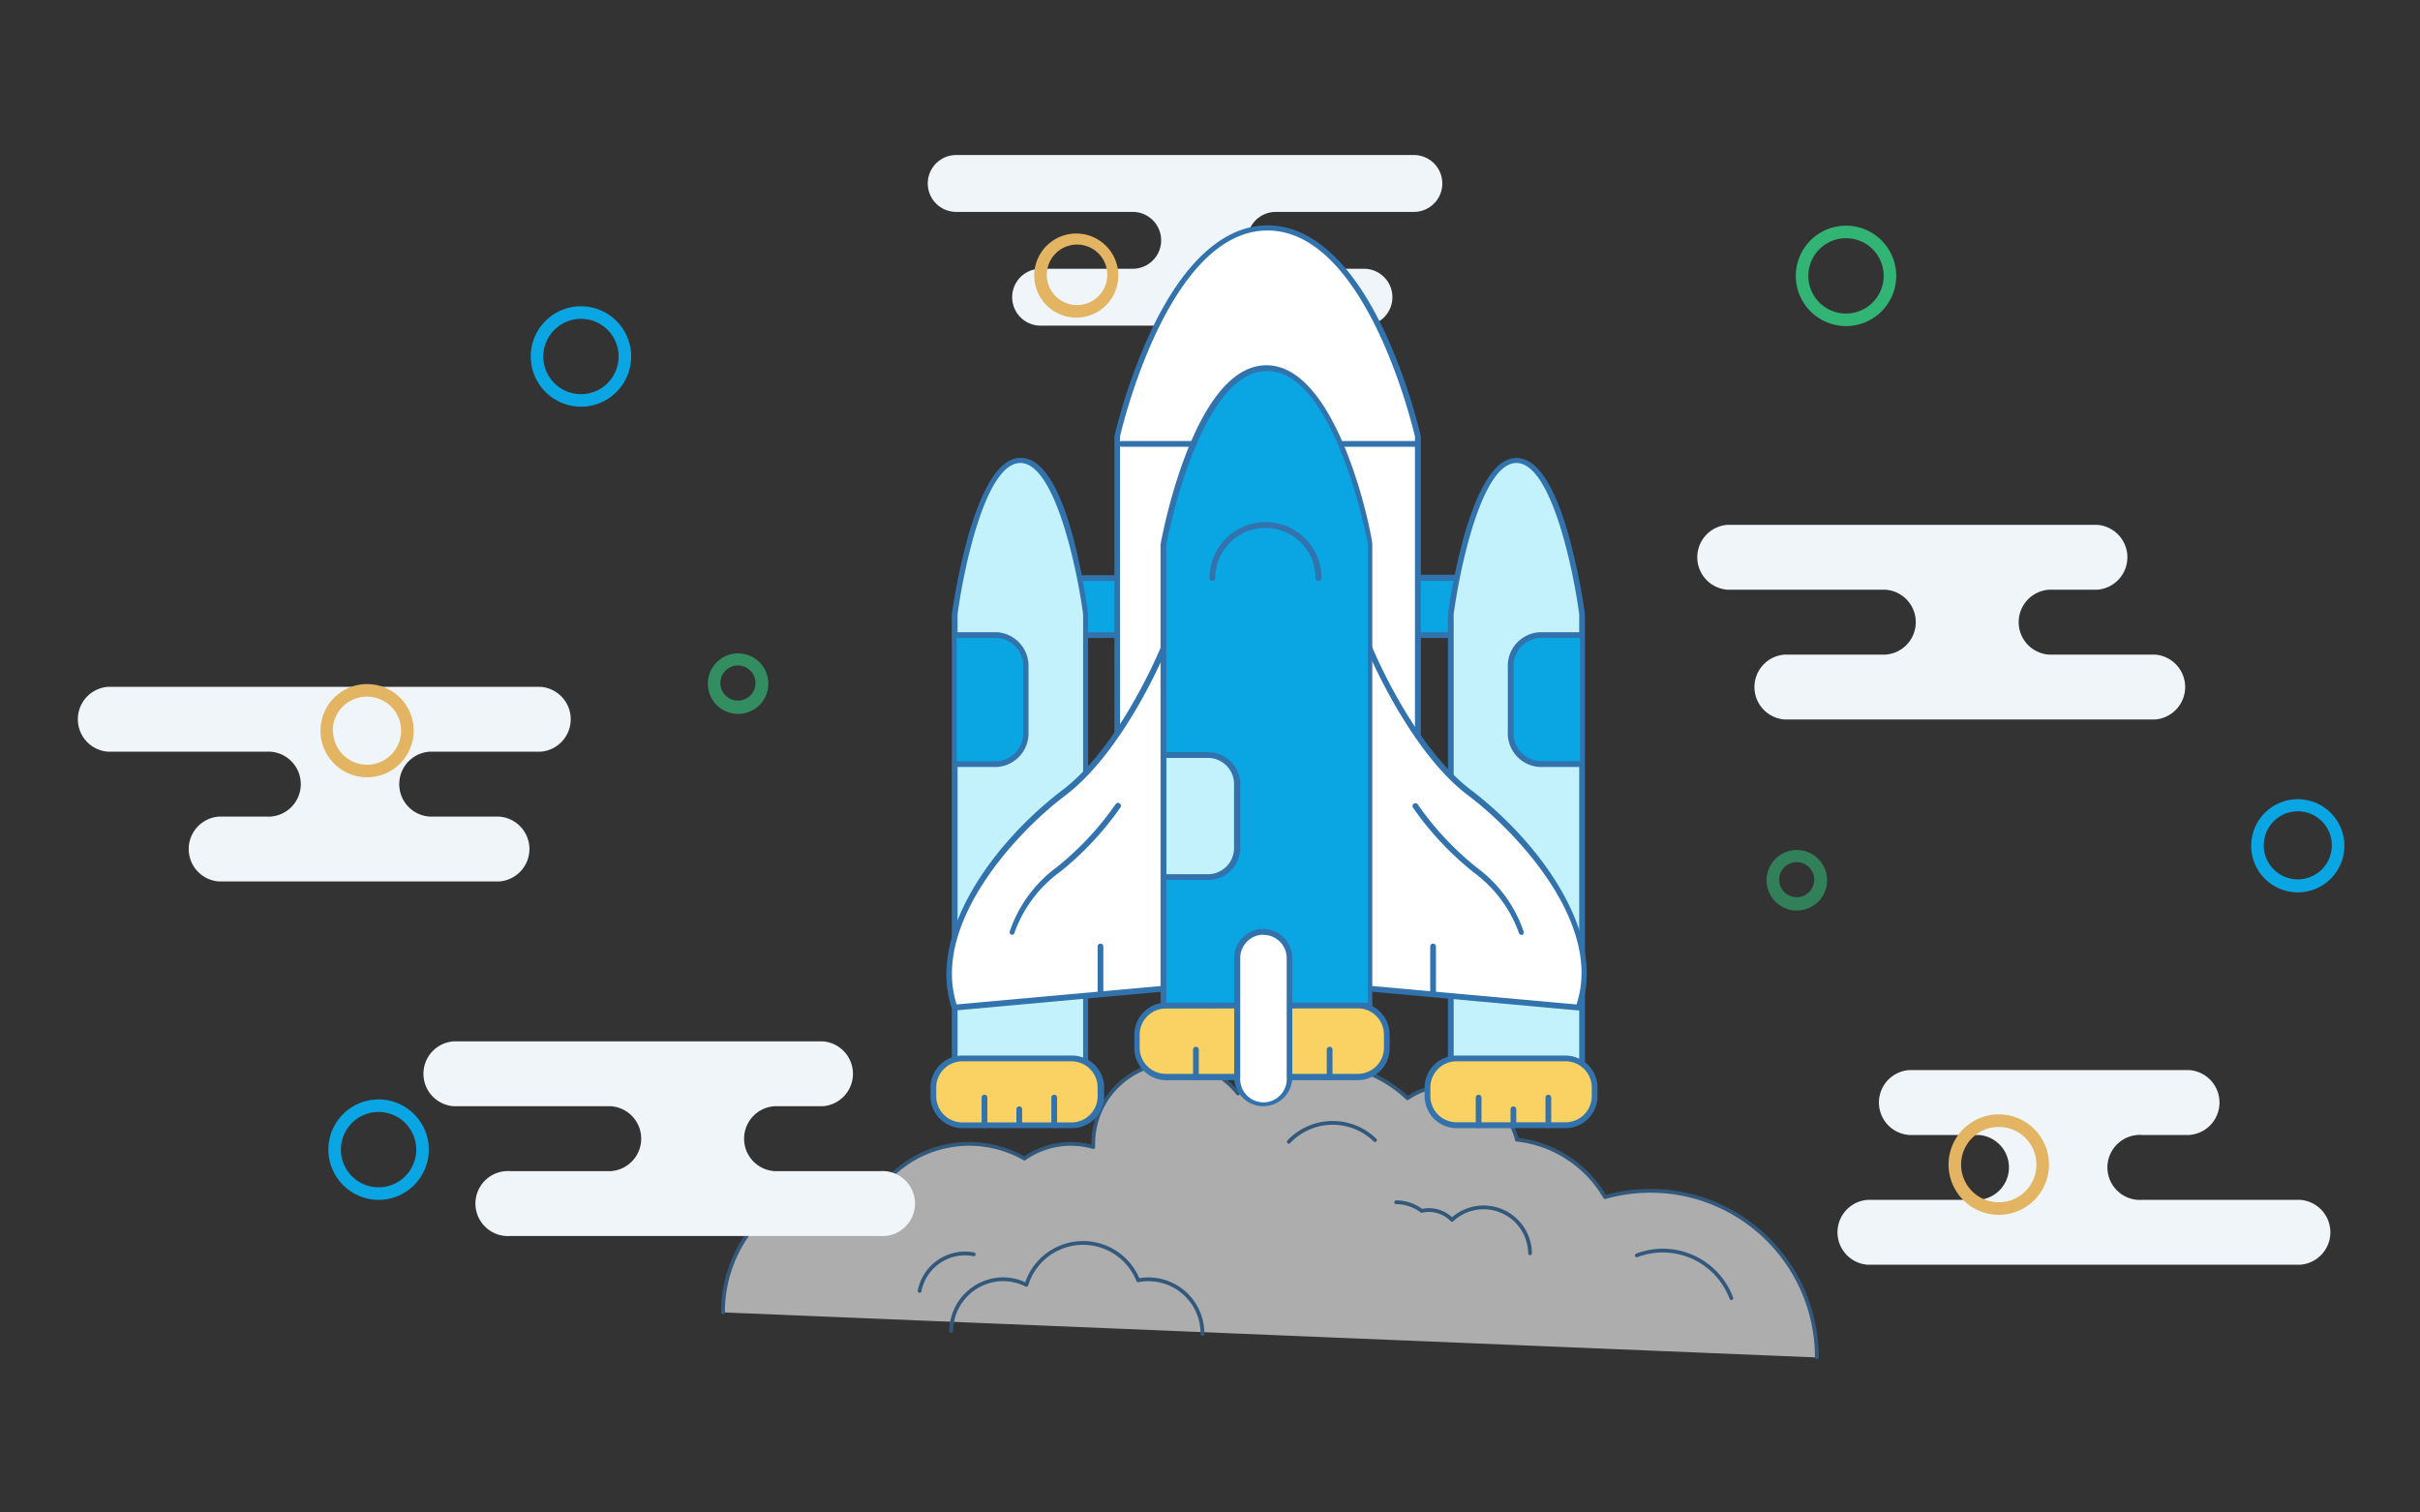 <svg id="Layer_1" data-name="Layer 1" xmlns="http://www.w3.org/2000/svg" viewBox="0 0 160 100"><rect x="0" y="0" width="160" height="100" fill="#333333" stroke="none"/><defs><style>.cls-1{opacity:0.6;}.cls-10,.cls-2{fill:#fff;}.cls-2,.cls-3{stroke:#3273ad;stroke-linecap:round;stroke-linejoin:round;stroke-width:0.25px;}.cls-3{fill:none;}.cls-4{fill:#eff5f8;}.cls-5{fill:#0aa5e3;}.cls-6{fill:#32b475;}.cls-7{opacity:0.7;}.cls-8{fill:#e3b462;}.cls-9{fill:#3273ad;}.cls-11{fill:#c3f1fc;}.cls-12{fill:#fad264;}</style></defs><title>Artboard 1</title><g class="cls-1"><path class="cls-2" d="M120.12,89.75a11,11,0,0,0-14-10.6,7.72,7.72,0,0,0-5.83-3.8,4.71,4.71,0,0,0-7.23-2.74,8.41,8.41,0,0,0-11.21-.31,5.36,5.36,0,0,0-9.57,3.33c0,.07,0,.14,0,.21a5.33,5.33,0,0,0-4.55.76,7.35,7.35,0,0,0-9.12,1.47A8.89,8.89,0,0,0,47.8,86.77"/><path class="cls-3" d="M64.38,82.93a3.06,3.06,0,0,0-3.58,2.42"/><path class="cls-3" d="M114.47,85.83A4.84,4.84,0,0,0,108.22,83"/><path class="cls-3" d="M85.21,75.49a4,4,0,0,1,5.7-.11"/><path class="cls-3" d="M79.5,88.2a3.57,3.57,0,0,0-4.25-3.55,3.92,3.92,0,0,0-7.39.3,3.42,3.42,0,0,0-1.52-.37A3.45,3.45,0,0,0,62.89,88"/><path class="cls-3" d="M101.16,82.86A3.07,3.07,0,0,0,96,80.65,2.12,2.12,0,0,0,94,80.06a2.81,2.81,0,0,0-1.69-.57"/></g><path class="cls-4" d="M114.22,34.7h24.43a2.15,2.15,0,0,1,0,4.29h-3.18a2.15,2.15,0,0,0,0,4.29h7a2.15,2.15,0,0,1,0,4.29H118a2.15,2.15,0,0,1,0-4.29h6.66a2.15,2.15,0,0,0,0-4.29H114.22a2.15,2.15,0,0,1,0-4.29Z"/><path class="cls-4" d="M30,68.85H54.39a2.15,2.15,0,0,1,0,4.29H51.2a2.15,2.15,0,0,0,0,4.29h7a2.15,2.15,0,1,1,0,4.29H33.73a2.15,2.15,0,1,1,0-4.29h6.66a2.15,2.15,0,0,0,0-4.29H30a2.15,2.15,0,0,1,0-4.29Z"/><path class="cls-4" d="M93.48,10.25H63.22a1.88,1.88,0,0,0,0,3.76H74.89a1.88,1.88,0,1,1,0,3.76H68.8a1.88,1.88,0,1,0,0,3.76H90.18a1.88,1.88,0,0,0,0-3.76H84.35a1.88,1.88,0,0,1,0-3.76h9.13a1.88,1.88,0,0,0,0-3.76Z"/><path class="cls-4" d="M152.07,83.62H123.49a2.15,2.15,0,0,1,0-4.29h7.33a2.15,2.15,0,0,0,0-4.29h-4.59a2.15,2.15,0,0,1,0-4.29h18.51a2.15,2.15,0,0,1,0,4.29h-3.11a2.15,2.15,0,1,0,0,4.29h10.44a2.15,2.15,0,0,1,0,4.29Z"/><path class="cls-4" d="M7.15,45.41H35.73a2.15,2.15,0,0,1,0,4.29H28.4a2.15,2.15,0,0,0,0,4.29H33a2.15,2.15,0,0,1,0,4.29H14.48a2.15,2.15,0,0,1,0-4.29h3.11a2.15,2.15,0,1,0,0-4.29H7.15a2.15,2.15,0,0,1,0-4.29Z"/><path class="cls-5" d="M35.09,23.57a3.32,3.32,0,1,1,3.32,3.32A3.33,3.33,0,0,1,35.09,23.57Zm.83,0a2.49,2.49,0,1,0,2.49-2.49A2.5,2.5,0,0,0,35.92,23.57Z"/><path class="cls-6" d="M118.73,18.24A3.32,3.32,0,1,1,122,21.56,3.33,3.33,0,0,1,118.73,18.24Zm.83,0A2.49,2.49,0,1,0,122,15.75,2.49,2.49,0,0,0,119.56,18.24Z"/><g class="cls-7"><path class="cls-6" d="M46.8,45.2a2,2,0,1,1,2,2A2,2,0,0,1,46.8,45.2Zm.83,0A1.16,1.16,0,1,0,48.79,44,1.16,1.16,0,0,0,47.63,45.2Z"/></g><path class="cls-8" d="M68.38,18.17A2.78,2.78,0,1,1,71.16,21,2.79,2.79,0,0,1,68.38,18.17Zm.83,0a2,2,0,1,0,2-2A2,2,0,0,0,69.21,18.17Z"/><path class="cls-5" d="M21.71,76A3.32,3.32,0,1,1,25,79.33,3.33,3.33,0,0,1,21.71,76Zm.83,0A2.49,2.49,0,1,0,25,73.52,2.49,2.49,0,0,0,22.54,76Z"/><path class="cls-8" d="M128.83,77a3.32,3.32,0,1,1,3.32,3.32A3.33,3.33,0,0,1,128.83,77Zm.83,0a2.49,2.49,0,1,0,2.49-2.49A2.49,2.49,0,0,0,129.66,77Z"/><path class="cls-8" d="M21.19,48.31a3.08,3.08,0,1,1,3.08,3.08A3.08,3.08,0,0,1,21.19,48.31Zm.83,0a2.25,2.25,0,1,0,2.25-2.25A2.25,2.25,0,0,0,22,48.31Z"/><path class="cls-5" d="M148.84,55.89A3.08,3.08,0,1,1,151.92,59,3.08,3.08,0,0,1,148.84,55.89Zm.83,0a2.25,2.25,0,1,0,2.25-2.25A2.25,2.25,0,0,0,149.67,55.89Z"/><g class="cls-1"><path class="cls-6" d="M116.8,58.2a2,2,0,1,1,2,2A2,2,0,0,1,116.8,58.2Zm.83,0A1.16,1.16,0,1,0,118.79,57,1.16,1.16,0,0,0,117.63,58.2Z"/></g><rect class="cls-5" x="71.39" y="38.22" width="3.77" height="3.77"/><path class="cls-9" d="M75.16,42.18H71.39A.19.19,0,0,1,71.2,42V38.22a.19.19,0,0,1,.19-.19h3.77a.19.19,0,0,1,.19.19V42A.19.19,0,0,1,75.16,42.18Zm-3.58-.38H75V38.41H71.58Z"/><rect class="cls-5" x="93.3" y="38.22" width="3.77" height="3.77"/><path class="cls-9" d="M97.07,42.18H93.3A.19.19,0,0,1,93.1,42V38.22A.19.19,0,0,1,93.3,38h3.77a.19.19,0,0,1,.19.19V42A.19.19,0,0,1,97.07,42.18Zm-3.58-.38h3.39V38.41H93.49Z"/><path class="cls-10" d="M83.81,15.05c-6.87,0-9.94,13.79-9.94,13.79V64.91H93.74V28.84S90.68,15.05,83.81,15.05Z"/><path class="cls-9" d="M93.74,65.11H73.87a.19.19,0,0,1-.19-.19V28.84a.19.19,0,0,1,0,0,37.77,37.77,0,0,1,2.41-6.94c2.16-4.58,4.83-7,7.72-7s5.56,2.42,7.72,7a37.78,37.78,0,0,1,2.41,6.94.19.19,0,0,1,0,0V64.91A.19.19,0,0,1,93.74,65.11Zm-19.68-.38H93.55V28.86c-.14-.6-3.23-13.62-9.75-13.62s-9.61,13-9.75,13.62Z"/><path class="cls-9" d="M93.71,29.54H74.16a.19.19,0,1,1,0-.38H93.71a.19.19,0,0,1,0,.38Z"/><path class="cls-11" d="M67.46,30.46c-3,0-4.34,10.15-4.34,10.15V70.55H71.8V40.61S70.46,30.46,67.46,30.46Z"/><path class="cls-9" d="M71.8,70.74H63.12a.19.19,0,0,1-.19-.19V40.61A41.7,41.7,0,0,1,64,35.48c1-3.46,2.14-5.21,3.48-5.21S70,32,70.94,35.48a42.25,42.25,0,0,1,1,5.1v30A.19.19,0,0,1,71.8,70.74Zm-8.49-.38h8.3V40.61c-.36-2.75-1.82-10-4.15-10s-3.78,7.2-4.15,10Z"/><path class="cls-5" d="M63.25,42h2.67a2,2,0,0,1,1.92,2.13v4.26a2,2,0,0,1-1.92,2.13H63.25"/><path class="cls-9" d="M65.92,50.71H63.25a.19.19,0,0,1,0-.38h2.67a1.85,1.85,0,0,0,1.73-1.94V44.12a1.85,1.85,0,0,0-1.73-1.94H63.25a.19.19,0,0,1,0-.38h2.67A2.23,2.23,0,0,1,68,44.12v4.26A2.23,2.23,0,0,1,65.92,50.71Z"/><path class="cls-11" d="M100.26,30.46c3,0,4.34,10.15,4.34,10.15V70.55H95.92V40.61S97.25,30.46,100.26,30.46Z"/><path class="cls-9" d="M104.6,70.74H95.92a.19.19,0,0,1-.19-.19V40.61a41.64,41.64,0,0,1,1.05-5.12c1-3.46,2.14-5.21,3.48-5.21s2.51,1.75,3.48,5.21a42.21,42.21,0,0,1,1.05,5.1v30A.19.19,0,0,1,104.6,70.74Zm-8.49-.38h8.3V40.61c-.36-2.75-1.82-10-4.15-10s-3.78,7.2-4.15,10Z"/><path class="cls-5" d="M104.47,42h-2.67a2,2,0,0,0-1.92,2.13v4.26a2,2,0,0,0,1.92,2.13h2.67"/><path class="cls-9" d="M104.47,50.71h-2.67a2.23,2.23,0,0,1-2.11-2.32V44.12a2.23,2.23,0,0,1,2.11-2.32h2.67a.19.19,0,1,1,0,.38h-2.67a1.85,1.85,0,0,0-1.73,1.94v4.26a1.85,1.85,0,0,0,1.73,1.94h2.67a.19.19,0,1,1,0,.38Z"/><path class="cls-10" d="M77.08,42.49s-2.69,6.82-6.73,9.9-9,9.14-7.24,14.23L77,65.36"/><path class="cls-9" d="M63.12,66.81a.19.19,0,0,1-.18-.13c-1.67-4.83,2.61-10.87,7.3-14.44,3.95-3,6.64-9.75,6.66-9.81a.19.19,0,0,1,.36.14c0,.07-2.76,6.91-6.79,10C67.21,55,61.55,61.1,63.25,66.41L77,65.17a.19.19,0,0,1,.21.17.19.19,0,0,1-.17.21L63.14,66.81Z"/><path class="cls-10" d="M73.87,53.26a19.92,19.92,0,0,1-3.95,4.23,8.64,8.64,0,0,0-3,4.13"/><path class="cls-9" d="M66.9,61.81h0a.19.19,0,0,1-.14-.23,8.76,8.76,0,0,1,3.09-4.23,19.88,19.88,0,0,0,3.91-4.18.19.19,0,1,1,.32.21,20.31,20.31,0,0,1-4,4.27,8.51,8.51,0,0,0-3,4A.19.19,0,0,1,66.9,61.81Z"/><path class="cls-9" d="M72.76,65.91a.19.19,0,0,1-.19-.19V62.58a.19.19,0,1,1,.38,0v3.14A.19.19,0,0,1,72.76,65.91Z"/><path class="cls-10" d="M90.43,42.49s2.69,6.82,6.73,9.9,9,9.14,7.24,14.23L90.52,65.36"/><path class="cls-9" d="M104.39,66.81h0L90.51,65.55a.19.19,0,1,1,0-.38l13.72,1.24C106,61.1,100.3,55,97,52.54c-4-3.07-6.76-9.91-6.79-10a.19.19,0,1,1,.36-.14c0,.07,2.72,6.81,6.66,9.81,4.69,3.57,9,9.62,7.3,14.44A.19.19,0,0,1,104.39,66.81Z"/><path class="cls-10" d="M93.64,53.26a19.92,19.92,0,0,0,3.95,4.23,8.64,8.64,0,0,1,3,4.13"/><path class="cls-9" d="M100.61,61.81a.19.19,0,0,1-.19-.14,8.54,8.54,0,0,0-3-4,20.32,20.32,0,0,1-4-4.27.19.19,0,0,1,.32-.21,19.89,19.89,0,0,0,3.91,4.18,8.75,8.75,0,0,1,3.09,4.23.19.19,0,0,1-.14.23Z"/><path class="cls-9" d="M94.75,65.91a.19.19,0,0,1-.19-.19V62.58a.19.19,0,1,1,.38,0v3.14A.19.19,0,0,1,94.75,65.91Z"/><path class="cls-5" d="M83.78,24.33C79,24.33,76.92,36,76.92,36V66.48H90.63V36S88.52,24.33,83.78,24.33Z"/><path class="cls-9" d="M90.63,66.68H76.92a.19.19,0,0,1-.19-.19V36c.09-.52,2.2-11.85,7-11.85s7,11.33,7,11.82V66.48A.19.19,0,0,1,90.63,66.68Zm-13.52-.38H90.44V36c0-.08-2.14-11.47-6.66-11.47S77.13,35.91,77.11,36Z"/><path class="cls-9" d="M87.17,38.41a.19.19,0,0,1-.19-.19,3.31,3.31,0,1,0-6.63,0,.19.19,0,1,1-.38,0,3.7,3.7,0,1,1,7.4,0A.19.19,0,0,1,87.17,38.41Z"/><path class="cls-11" d="M77.12,49.92h2.74a1.93,1.93,0,0,1,1.92,1.92v4.23A1.93,1.93,0,0,1,79.86,58H77.12"/><path class="cls-9" d="M79.86,58.18H77.12V57.8h2.74a1.73,1.73,0,0,0,1.73-1.73V51.84a1.73,1.73,0,0,0-1.73-1.73H77.12v-.38h2.74A2.12,2.12,0,0,1,82,51.84v4.23A2.12,2.12,0,0,1,79.86,58.18Z"/><rect class="cls-12" x="75.16" y="66.48" width="16.53" height="4.74" rx="1.92" ry="1.92"/><path class="cls-9" d="M89.77,71.42H77.08A2.12,2.12,0,0,1,75,69.3v-.9a2.12,2.12,0,0,1,2.11-2.11H89.77a2.12,2.12,0,0,1,2.11,2.11v.9A2.12,2.12,0,0,1,89.77,71.42ZM77.08,66.68a1.73,1.73,0,0,0-1.73,1.73v.9A1.73,1.73,0,0,0,77.08,71H89.77A1.73,1.73,0,0,0,91.5,69.3v-.9a1.73,1.73,0,0,0-1.73-1.73Z"/><rect class="cls-10" x="81.79" y="61.61" width="3.46" height="11.34" rx="1.73" ry="1.73"/><path class="cls-9" d="M83.52,73.14a1.92,1.92,0,0,1-1.92-1.92V63.34a1.92,1.92,0,1,1,3.84,0v7.88A1.92,1.92,0,0,1,83.52,73.14Zm0-11.34A1.54,1.54,0,0,0,82,63.34v7.88a1.54,1.54,0,1,0,3.07,0V63.34A1.54,1.54,0,0,0,83.52,61.81Z"/><rect class="cls-12" x="61.71" y="69.97" width="11.05" height="4.42" rx="1.92" ry="1.92"/><path class="cls-9" d="M70.84,74.59H63.63a2.12,2.12,0,0,1-2.11-2.11V71.9a2.12,2.12,0,0,1,2.11-2.11h7.21A2.12,2.12,0,0,1,73,71.9v.58A2.12,2.12,0,0,1,70.84,74.59Zm-7.21-4.42A1.73,1.73,0,0,0,61.9,71.9v.58a1.73,1.73,0,0,0,1.73,1.73h7.21a1.73,1.73,0,0,0,1.73-1.73V71.9a1.73,1.73,0,0,0-1.73-1.73Z"/><rect class="cls-12" x="94.38" y="69.97" width="11.05" height="4.42" rx="1.92" ry="1.92"/><path class="cls-9" d="M103.51,74.59H96.3a2.12,2.12,0,0,1-2.11-2.11V71.9a2.12,2.12,0,0,1,2.11-2.11h7.21a2.12,2.12,0,0,1,2.11,2.11v.58A2.12,2.12,0,0,1,103.51,74.59ZM96.3,70.17a1.73,1.73,0,0,0-1.73,1.73v.58A1.73,1.73,0,0,0,96.3,74.2h7.21a1.73,1.73,0,0,0,1.73-1.73V71.9a1.73,1.73,0,0,0-1.73-1.73Z"/><path class="cls-9" d="M65.09,74.59a.19.19,0,0,1-.19-.19V72.57a.19.19,0,0,1,.38,0v1.83A.19.19,0,0,1,65.09,74.59Z"/><path class="cls-9" d="M79.07,71.42a.19.19,0,0,1-.19-.19V69.4a.19.19,0,0,1,.38,0v1.83A.19.19,0,0,1,79.07,71.42Z"/><path class="cls-9" d="M69.7,74.59a.19.19,0,0,1-.19-.19V72.57a.19.19,0,0,1,.38,0v1.83A.19.19,0,0,1,69.7,74.59Z"/><path class="cls-9" d="M67.39,74.59a.19.19,0,0,1-.19-.19V73.34a.19.19,0,1,1,.38,0v1.06A.19.19,0,0,1,67.39,74.59Z"/><path class="cls-9" d="M87.91,71.42a.19.19,0,0,1-.19-.19V69.4a.19.19,0,0,1,.38,0v1.83A.19.19,0,0,1,87.91,71.42Z"/><path class="cls-9" d="M97.76,74.59a.19.19,0,0,1-.19-.19V72.57a.19.19,0,0,1,.38,0v1.83A.19.19,0,0,1,97.76,74.59Z"/><path class="cls-9" d="M102.37,74.59a.19.19,0,0,1-.19-.19V72.57a.19.19,0,0,1,.38,0v1.83A.19.19,0,0,1,102.37,74.59Z"/><path class="cls-9" d="M100.06,74.59a.19.19,0,0,1-.19-.19V73.34a.19.19,0,0,1,.38,0v1.06A.19.19,0,0,1,100.06,74.59Z"/></svg>